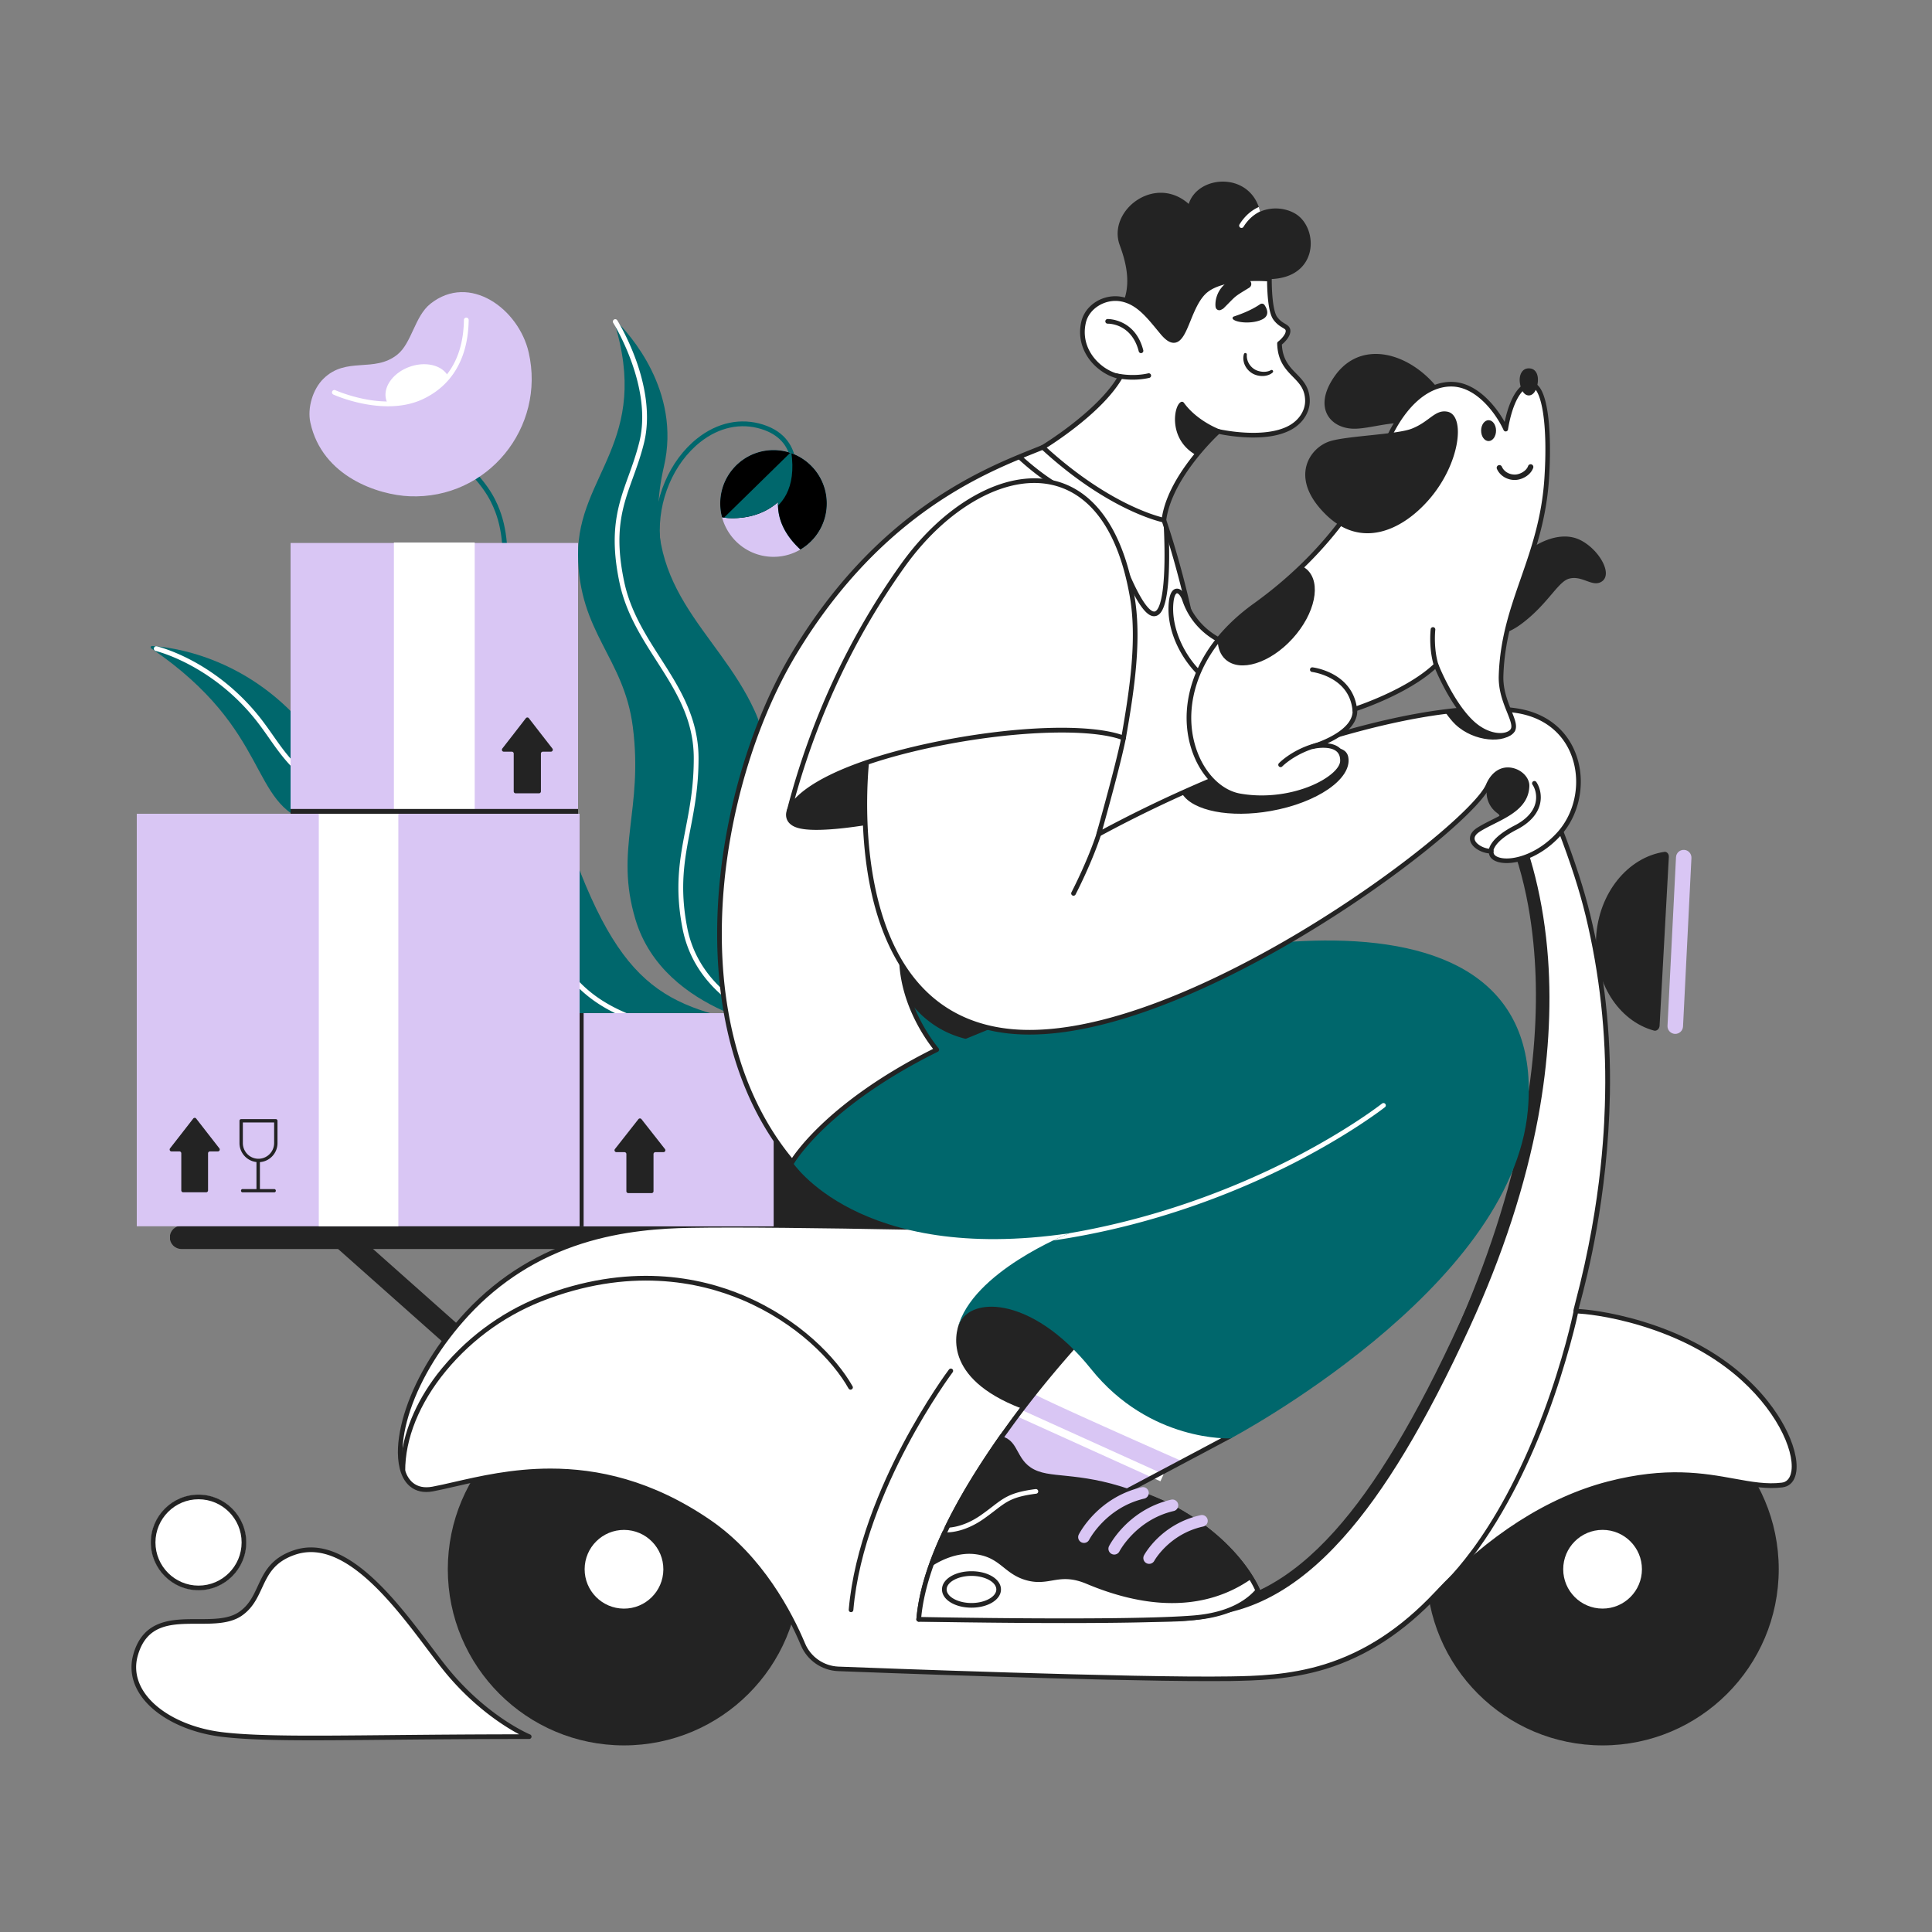 <svg xmlns="http://www.w3.org/2000/svg" viewBox="0 0 2500 2500" width="2500" height="2500"><rect x="0" y="0" width="2500" height="2500" fill="#808080" stroke="none"/><g transform="translate(195.0 378.0) rotate(0.0 437.5 487.0) scale(1.03 1.032)"><svg width="849.331" height="943.461" viewBox="0 0 849.331 943.461"><defs xmlns:xlink="http://www.w3.org/1999/xlink"><clipPath id="b"><use xlink:href="#a"/></clipPath><path id="a" d="M849.32 263.819c.447 25.039-12.921 47.119-33.094 58.944-22.461-20.742-28.944-41.499-28.077-59.551-30.34 26.867-70.336 19.172-70.336 19.172l-.011-.03a66.577 66.577 0 0 1-2.266-16.148c-.659-36.94 28.758-67.426 65.698-68.085s67.427 28.758 68.086 65.698z" fill="#000"/></defs><path d="M.73 446.725c-1.39-.945-.653-3.119 1.025-3.019 23.863 1.419 116.467 12.581 191.153 100.003 93.352 109.271 277.849-8.765 334.139 149.655 70.534 198.51 131.746 205.088 276.14 232.502 0 0-262.638 77.211-384.881-91.854-55.558-76.838-79.869-129.801-216.447-168.685C122.53 642.742 153.048 550.302.73 446.725z" fill="#00676c"/><path d="M767.348 923.254c-33.769 0-65.198-5.535-93.688-16.523-30.611-11.806-57.914-29.902-81.151-53.784-59.142-60.786-80.545-146.963-75.405-201.308 7.069-74.732-18.098-110.23-42.436-144.559-23.429-33.047-45.559-64.261-36.43-126.2 6.605-44.824 4.917-78.294-5.315-105.332-6.215-16.424-16.532-35.758-49.649-65.752l4.028-4.447c34.06 30.848 44.752 50.949 51.233 68.076 10.607 28.032 12.399 62.455 5.639 108.331-8.777 59.558 12.676 89.818 35.389 121.855 24.972 35.223 50.793 71.645 43.515 148.594-2.615 27.648 2.211 62.398 13.241 95.34 13.042 38.949 33.959 73.951 60.49 101.219 22.629 23.258 49.211 40.878 79.009 52.37 33.644 12.975 71.554 18.157 112.679 15.403l.401 5.987c-7.28.487-14.469.73-21.55.73z" fill="#00676c"/><path d="M325.06 255.962c98.406 4.154 171.348-86.364 149.813-180.332-12.529-54.67-74.322-99.917-123.399-61.071-19.885 15.739-23.421 49.301-41.641 63.81-29.246 23.291-63.947 1.936-92.809 30.206-13.413 13.138-20.441 36.721-16.426 55.062 14.938 68.239 85.858 90.695 124.462 92.325z" fill="#d9c6f4"/><g fill="#fff"><path d="M373.855 105.84c-7.968 9.876-18.663 18.763-32.992 25.543-13.68 6.471-28.558 8.767-42.817 8.757a21.671 21.671 0 0 1-1.767-3.814c-5.622-15.937 7.449-35.069 29.197-42.737 20.46-7.22 41.319-1.708 48.379 12.251z"/><path d="M298.137 143.14h-.094c-35.784-.04-67.227-14.098-68.547-14.696a3 3 0 0 1 2.474-5.466c.312.141 31.628 14.123 66.078 14.162h.09c15.617 0 29.56-2.849 41.441-8.469 12.878-6.093 23.624-14.409 31.939-24.715 14.167-17.525 21.562-40.762 21.982-69.067a3 3 0 0 1 5.999.089c-.441 29.679-8.285 54.155-23.313 72.748-8.886 11.013-20.339 19.885-34.042 26.368-12.687 6.003-27.495 9.046-44.007 9.046zm427.03 789.214c-3.072 0-6.203-.03-9.39-.096-41.935-.86-101.982-8.119-149.905-37.817-44.625-27.653-63.079-66.793-80.925-104.645-25.676-54.456-49.927-105.893-147.499-124.586-60.023-11.499-102.262-26.448-132.926-47.044-27.264-18.312-41.814-39.025-55.885-59.055-5.011-7.133-10.193-14.509-15.908-21.734-55.75-70.48-125.751-87.264-126.452-87.425a3 3 0 0 1 1.341-5.848c.74.17 18.419 4.305 43.371 17.43 22.968 12.082 56.61 34.402 86.446 72.12 5.82 7.359 11.052 14.806 16.111 22.008 28.472 40.531 55.366 78.815 185.031 103.656 45.095 8.639 79.115 25.266 104.004 50.829 22.193 22.794 35.207 50.397 47.792 77.091 17.474 37.062 35.543 75.385 78.659 102.103 46.734 28.961 105.593 36.06 146.74 36.915 44.756.931 78.838-5.12 79.177-5.181a3 3 0 0 1 1.068 5.905c-.32.057-30.225 5.374-70.85 5.374z"/></g><path d="M679.095 422.572c-1.613-1.145-39.564-29.02-45.202-114.317-3.182-48.141 17.618-97.223 52.991-125.042 25.192-19.813 54.4-25.916 82.244-17.183 29.48 9.246 38.581 29.515 41.023 44.89 2.611 16.432-1.63 30.504-1.812 31.095l-5.735-1.761.001-.003c.08-.266 4.026-13.574 1.589-28.585-3.218-19.821-15.62-33.249-36.862-39.911-25.895-8.122-53.15-2.378-76.739 16.174-33.862 26.632-53.768 73.707-50.712 119.93 2.841 42.984 14.313 70.569 23.438 86.141 9.858 16.824 19.163 23.617 19.256 23.684z" fill="#00676c"/><path d="M849.32 263.819c.447 25.039-12.921 47.119-33.094 58.944-9.587 5.624-20.704 8.928-32.604 9.141-31.349.559-58.051-20.536-65.809-49.52l-.011-.03a66.577 66.577 0 0 1-2.266-16.148c-.659-36.94 28.758-67.426 65.698-68.085s67.427 28.758 68.086 65.698z" fill="#d9c6f4"/><path d="M582.091 36.857c-.407-1.295 1.183-2.282 2.152-1.331 16.614 16.314 82.484 88.19 60.544 183.113-35.082 151.787 66.887 203.729 113.82 306.068 45.202 98.564-22.805 189.566-26.524 276.613-2.818 65.964 71.104 124.546 71.104 124.546S645.08 906.737 608.979 786.539c-26.528-88.325 10.172-137.267-3.312-241.626-11.267-87.198-67.983-117.632-68.76-215.491-.792-99.792 92.32-142.593 45.184-292.565z" fill="#00676c"/><path d="M795.681 926.525c-.386 0-.779-.075-1.158-.234-15.876-6.65-45.429-19.029-71.397-39.928-29.68-23.887-48.177-53.619-54.978-88.372-10.224-52.249-3.402-87.534 3.819-124.89 5.073-26.242 10.319-53.378 10.302-88.66-.024-49.216-22.755-84.641-46.82-122.146-18.879-29.423-38.401-59.848-46.434-97.78-13.752-64.943-1.587-98.556 11.292-134.142 4.749-13.122 9.66-26.69 13.569-42.419 17.197-69.18-32.29-148.589-32.791-149.383a3 3 0 1 1 5.072-3.206c.526.833 13.013 20.73 23.507 49.728 9.727 26.873 19.363 66.784 10.035 104.308-3.985 16.031-8.95 29.748-13.75 43.013-13.125 36.267-24.461 67.588-11.063 130.857 7.805 36.858 27.025 66.813 45.613 95.782 23.473 36.582 47.745 74.409 47.77 125.383.018 35.859-5.284 63.282-10.411 89.802-7.108 36.767-13.822 71.495-3.822 122.599 6.521 33.327 24.303 61.875 52.851 84.851 25.307 20.367 54.351 32.533 69.954 39.068a3 3 0 0 1-1.16 5.769z" fill="#fff"/><path d="M849.32 263.819c.447 25.039-12.921 47.119-33.094 58.944-22.461-20.742-28.944-41.499-28.077-59.551-30.34 26.867-70.336 19.172-70.336 19.172l-.011-.03a66.577 66.577 0 0 1-2.266-16.148c-.659-36.94 28.758-67.426 65.698-68.085s67.427 28.758 68.086 65.698z" fill="#21a0aa"/><use xmlns:xlink="http://www.w3.org/1999/xlink" fill="#00676c" xlink:href="#a"/><path clip-path="url(#b)" d="M717.872 285.14c12.087 5.777 100.506 7.694 86.869-84.941" fill="#00676c"/></svg></g><g transform="translate(170.0 1934.0) rotate(0.0 259.0 159.0) scale(1 1.002)"><svg width="517.888" height="317.258" viewBox="0 0 517.888 317.258"><g transform="matrix(1.044 0 0 1.044 346 2188)"><ellipse cx="-248.179" cy="-2036.6" fill="#fff" rx="58.776" ry="58.751"/><path d="M-248.179-1977.453c-32.613 0-59.146-26.533-59.146-59.147s26.533-59.147 59.146-59.147 59.146 26.533 59.146 59.147-26.533 59.147-59.146 59.147zm0-112.547c-29.446 0-53.402 23.955-53.402 53.4s23.956 53.4 53.402 53.4 53.402-23.955 53.402-53.4-23.956-53.4-53.402-53.4z" fill="#232323"/><path d="M161.698-1796.385s-51.235-21-99.949-78.952c-41.034-48.817-115.908-174.702-191.5-148.665-46.475 16.008-36.116 54.595-66.353 75.593-36.217 25.151-111.308-16.024-130.186 51.235-13.438 47.875 39.095 90.279 108.349 98.269 65.515 7.559 172.181 2.52 379.639 2.52z" fill="#fff"/><path d="M-107.032-1791.859c-47.972 0-83.018-.935-111.239-4.191-44.902-5.181-84.012-25.118-102.067-52.032-10.477-15.617-13.492-32.862-8.718-49.869 12.302-43.83 48.35-43.814 80.118-43.802 19.646.009 38.19.016 51.196-9.016 12.063-8.377 17.312-19.68 22.87-31.646 7.905-17.021 16.079-34.621 44.186-44.302 28.664-9.873 59.341-.093 93.783 29.902 28.869 25.141 55.352 60.262 76.632 88.482 8.808 11.681 17.128 22.714 24.217 31.148 24.888 29.607 50.43 49.273 67.473 60.557 18.483 12.237 31.241 17.533 31.368 17.585a2.874 2.874 0 0 1-1.09 5.532c-68.354 0-124.678.537-174.372 1.01-36.264.346-67.36.642-94.357.642zm-143.714-144.148c-31.962 0-61.859.705-72.779 39.609-4.305 15.336-1.553 30.936 7.957 45.112 17.144 25.555 54.679 44.532 97.956 49.526 43.747 5.048 107.85 4.437 204.884 3.512 46.657-.445 99.159-.945 161.978-1.005-5.417-2.888-12.536-6.988-20.842-12.479-17.401-11.504-43.472-31.556-68.857-61.755-7.187-8.55-15.551-19.642-24.407-31.385-21.119-28.006-47.402-62.862-75.818-87.609-32.756-28.527-61.587-37.949-88.141-28.803-25.797 8.886-33.107 24.626-40.846 41.29-5.635 12.134-11.463 24.681-24.804 33.946-14.484 10.059-34.822 10.05-54.474 10.042l-1.807-.001z" fill="#232323"/></g></svg></g><g transform="translate(748.0 702.0) rotate(0.0 -186.0 175.5) scale(-1.002 1.002)"><svg width="371.259" height="350.349" viewBox="0 0 371.259 350.349"><g><path d="M371.26.604H0v346.745h371.26z" fill="#d9c6f4"/><path d="M237.806 0H133.452v347.35h104.354z" fill="#fff"/><g fill="#232323"><path d="M35.119 270.127a2.488 2.488 0 0 1-2.51-2.518c0-.604.202-1.107.503-1.51l14.65-18.827 15.753-20.338c.803-1.107 2.408-1.309 3.511-.402.202.1.301.301.402.402l15.753 20.338 14.65 18.828c.803 1.107.601 2.718-.401 3.523a2.701 2.701 0 0 1-1.505.504H85.59a2.489 2.489 0 0 0-2.508 2.517v48.73a2.489 2.489 0 0 1-2.51 2.517H50.47a2.489 2.489 0 0 1-2.508-2.518v-48.73a2.488 2.488 0 0 0-2.509-2.516zm349.185 74H-13.045v6.444h397.349z"/></g></g></svg></g><g transform="translate(220.0 992.0) rotate(0.0 1052.5 633.5) scale(0.996 0.996)"><svg width="2112.5" height="1271.6" viewBox="0 0 2112.5 1271.6"><g><path d="M-229.8-763.3c-5.3-14.6-7.9-24.9-7.9-24.9-5.1-16.3-33.3-17.3-48.3 1.5-31.1 38.9-1.9 124.7 48.8 151.9l207.3 3.2c-120.1-6.9-178.3-71.6-199.9-131.7z" style="fill:#232323" transform="translate(1108.0 1550.0) rotate(0.0 215.0 135.0) scale(1.499 1.498)"/></g><g transform="translate(404.0 1176.0) rotate(0.0 1125.0 670.0) scale(1.072 1.072)"><circle cx="173.3" cy="-124.3" style="fill:#232323" r="213.5"/><circle cx="1359.3" cy="-124.3" style="fill:#232323" r="213.5"/><circle transform="matrix(5.506638e-03 -1 1 5.506638e-03 296.676 49.724)" cx="173.3" cy="-124.3" style="fill:#fff" r="47.7"/><circle cx="1359.3" cy="-124.3" style="fill:#fff" r="47.7"/><path d="M298-512.4h-661c-7.8 0-14.1-6.3-14.1-14.1s6.3-14.1 14.1-14.1h661c7.8 0 14.1 6.3 14.1 14.1s-6.3 14.1-14.1 14.1z" style="fill:#232323"/><path d="m-177.2-516 18.7-21 210 186.6-18.7 21-210-186.6z" style="fill:#232323"/><path d="M1581.4-227.7c-1.4.7-3 1-4.6 1.2-51.3 6.4-100.3-30-210.5-1.4-67.2 17.4-122.5 54.7-164.3 91-11.4 9.9-21.9 19.9-31.3 29.3l-.1.1c-1 1-2.1 2.2-3.1 3.2-2 2-3.8 3.9-5.7 5.9-1.3 1.4-2.6 2.7-3.9 4.1C1065 4.1 975.4 7.2 908 8.4 803.5 10 527.3.1 432.9-3.6c-18.8-.8-35.4-12.3-42.7-29.6-15.9-38-51.3-105.6-113.7-148.4C130.3-281.9 2.3-232.7-58.6-221.4c-25.5 4.7-39.1-13.6-39.3-44.1-.1-15.1 3.1-33.1 9.8-52.8 12-35.7 35.4-76.8 71.3-115.5C68.9-526.1 176-539.3 252.3-540.7c114.3-2.1 396.2 4.7 531.2 8.3 26.8.8 39.3 33.4 19.9 51.8-188 178.8-245.5 312.9-263.2 375-4.5 16 4.8 32.6 20.7 37.1 2.6.8 5.4 1.1 8.2 1.1H883c119.1-9.4 215.3-155.9 293.4-326.3 173.9-379.4 81.6-595.3 70.7-621.8-7.3-17.8-15.6-35.3-24.8-52.3 9-6.6 34.7-15 55.3-13.1 9.4 12.2 27.6 52.8 30 59.1 13 33.9 25.3 69.5 33.8 104.8 17.2 70.8 25.1 143.5 23.7 216.4-1.5 76.4-11.8 153.4-29.5 227.7-2.5 10.6-5.2 21.1-8 31.6-.3 1.2-.7 2.3-.9 3.6v.1c0 .1-.1.3-.1.4h1c.8 0 2.1.1 3.8.2 22.7 1.3 117.6 14.4 189.5 74 67 55.5 84.1 124.6 60.5 135.3z" style="fill:#3fb1b5"/><g><path d="M1581.4-227.7c-1.4.7-3 1-4.6 1.2-51.3 6.4-100.3-30-210.5-1.4-80.5 20.9-151.6 72.6-208.5 133.6C1065 4.1 975.4 7.2 908 8.4 803.5 10 527.3.1 432.9-3.6c-18.8-.8-35.4-12.3-42.7-29.6-15.9-38-51.3-105.6-113.7-148.4C130.3-281.9 2.3-232.7-58.6-221.4c-25.5 4.7-39.1-13.6-39.3-44.1-.1-15.1 3.1-33.1 9.8-52.8 12-35.7 35.4-76.8 71.3-115.5C68.9-526.1 176-539.3 252.3-540.7c114.3-2.1 396.2 4.7 531.2 8.3 26.8.8 39.3 33.4 19.9 51.8-188 178.8-245.5 312.9-263.2 375-5.4 19.2 9 38.3 28.9 38.3l309.4-3.8c119.1-9.4 220-152.2 298.1-322.5 173.9-379.4 81.6-595.3 70.7-621.8-7.3-17.8-15.6-35.3-24.8-52.3 9-6.6 34.7-15 55.3-13.1 9.4 12.2 27.6 52.8 30 59.1 13 33.9 25.3 69.5 33.8 104.8 17.2 70.8 25.1 143.5 23.7 216.4-2.9 149.8-38.5 258.6-38.5 263.4h.9c.8 0 2.1.1 3.8.2 22.7 1.3 117.6 14.4 189.5 74 66.9 55.4 84 124.5 60.4 135.2z" style="fill:#fff"/><path d="M881.1 11.3C749.3 11.3 466.8.5 432.8-.8c-19.8-.8-37.5-13.1-45.1-31.3-15.4-36.6-50.5-104.5-112.7-147.2C148.4-266.1 35.8-240-31.5-224.5c-10.1 2.3-18.7 4.3-26.6 5.8-11.2 2.1-20.6.1-27.9-6-9.5-7.8-14.5-22-14.7-40.8-.1-15.7 3.3-34.3 9.9-53.7 13.2-39.3 38.7-80.7 71.8-116.5 87-93.7 196.4-106.4 271.1-107.8 117.2-2.1 410.6 5.1 531.3 8.3 13.5.4 25 8.4 29.8 21.1 4.8 12.6 1.8 26.3-8.1 35.6-80 76-220.4 225.7-262.4 373.7-2.3 8.3-.7 17 4.5 23.9 5.2 6.8 13.1 10.8 21.7 10.8l309.3-3.7c54.6-4.3 109.3-37.9 162.4-99.9 45.6-53.1 90.4-127.5 133.3-221 39.4-86 68.1-170.4 85.3-250.7 14-65.5 20.4-128.8 19.2-188.2-1-47.5-7.6-117.2-33.5-179.8l-.3-.8c-7.4-18-15.7-35.5-24.6-52-.7-1.2-.3-2.8.8-3.6 9.6-7 36-15.6 57.2-13.7.8.1 1.5.5 2 1.1 9.5 12.3 27.8 53.1 30.4 59.8 15.7 41 26.5 74.4 34 105.2 17.2 71 25.2 144 23.8 217.1-2.5 126.7-27.9 222.8-36.3 254.4-.6 2.4-1.2 4.6-1.6 6.2l1.5.1c3.4.2 34.6 2.3 77 15.3 44.7 13.7 83.2 33.7 114.2 59.3 30.3 25.1 47.4 50.3 56.4 67 11.3 20.9 16.6 41 14.7 55.2-1.2 8.8-5.1 15-11.3 17.8-1.6.7-3.4 1.2-5.4 1.5-19 2.4-37.4-1-58.7-4.8-36.4-6.6-81.8-14.8-151.4 3.3-71.8 18.6-143.5 64.6-207.2 132.8-41.6 44.1-86 73.1-135.7 88.6C980 10 938.4 10.6 908 11.2c-8 .1-17 .1-26.9.1zM84.2-246.3c56.7 0 123.1 13.8 193.9 62.4 63.4 43.5 99.1 112.4 114.7 149.6 6.8 16.3 22.6 27.2 40.2 28C469.5-4.9 793 7.5 907.9 5.6c30-.5 71.2-1.2 114.6-14.7 48.7-15.2 92.3-43.7 133.2-87.1 64.4-69 137-115.5 209.8-134.4 70.9-18.4 116.9-10.1 153.8-3.4 20.8 3.8 38.9 7 57 4.8 1.5-.2 2.7-.5 3.8-1 5.5-2.5 7.4-8.7 8.1-13.4 3.5-26.1-19.5-76-69.1-117.2-30.4-25.2-68.2-44.8-112.2-58.3-41.7-12.8-72.3-14.8-75.6-15l-1.5-.1c-1-.1-1.8-.1-2.2-.1h-.9c-1.5 0-2.8-1.3-2.8-2.8 0-1.1.5-3 2.4-10.4 33.6-127.1 35.5-221.9 36.1-253 1.4-72.6-6.6-145.2-23.6-215.7-7.4-30.5-18.1-63.7-33.7-104.5-2.4-6.1-19.7-44.6-28.9-57.4-18-1.3-40.3 5.4-50.1 11.4 8.6 16 16.5 32.9 23.7 50.3l.3.8c26.2 63.4 32.9 133.9 33.9 181.8 1.3 59.8-5.2 123.6-19.3 189.5-17.2 80.7-46.1 165.5-85.7 251.9-43.1 93.9-88.2 168.7-134.1 222.3C990.7-107 934.8-72.7 878.6-68.3h-.2L569-64.5c-10.4 0-19.9-4.7-26.2-13-6.3-8.3-8.3-18.8-5.4-28.8 8.6-30.3 27.4-80 68-144.5 47.4-75.3 113.3-153.3 195.9-231.8 8.2-7.8 10.7-19.1 6.7-29.6-4-10.5-13.5-17.2-24.7-17.5-120.7-3.2-414-10.4-531.1-8.3-31.9.6-80.1 3.2-130.2 19.2-53.1 16.9-99.1 46.1-136.8 86.8-32.6 35.2-57.7 75.9-70.7 114.5-6.4 18.9-9.7 36.8-9.6 51.9.1 17.2 4.5 29.8 12.6 36.5 6 4.9 13.8 6.5 23.4 4.8 7.7-1.4 16.3-3.4 26.3-5.7 30.7-7 70.6-16.3 117-16.3z" style="fill:#232323"/></g><path d="M864.3-67.1c-3.7 0-6.6-2.9-6.6-6.6 0-3.7 2.9-6.6 6.6-6.6 60.5-.5 116.3-30 170.4-90.4 49.3-54.9 98.9-137.5 151.7-252.7 39.4-85.9 66.9-170.3 81.9-251.3 12.1-65.5 16-129.1 11.7-188.9-6.6-90.7-30.3-149.4-43.8-176.3-1.4-2.7-3.1-6.1 0-9.5 2.4-2.7 6.6-2.9 9.3-.5.8.8 1.5 1.8 1.9 2.9.2.3.4.8.7 1.2 24.1 48.1 40.1 112.5 45.1 181.3 4.4 60.9.4 125.6-11.9 192.3-15.2 81.9-43 167.4-82.9 254.3-53.3 116.3-103.7 200.1-153.9 255.9-56.8 63.4-115.7 94.4-180.2 94.9zm564.1-716c-.2 4-3.5 6.9-6.8 6-42.8-11.6-73.1-58.3-70.2-112.3 2.9-54.4 38.6-97.7 82.7-104.3 3.1-.5 5.8 2.5 5.5 6.3l-11.2 204.3z" style="fill:#232323"/><path d="M1447.4-773.1h-.5c-5.2-.3-9.2-4.7-8.9-9.8l10.3-204.4c.3-5.2 4.7-9.1 9.9-8.8 5.2.3 9 4.7 8.8 9.8L1456.8-782c-.3 5-4.4 8.9-9.4 8.9z" style="fill:#d9c6f4"/><path d="M448.5-72.3h-.3c-1.6-.1-2.7-1.5-2.5-3 6.4-75.1 39-150.2 65.3-200.1 28.5-53.9 55.9-90.8 56.2-91 .9-1.2 2.7-1.5 3.9-.6s1.5 2.7.6 3.9c-.3.4-27.5 36.8-55.7 90.4-26.1 49.3-58.4 123.8-64.7 197.8-.1 1.5-1.3 2.6-2.8 2.6z" style="fill:#232323"/><circle cx="1250.1" cy="-1066" r="31.4" style="fill:#232323"/><path d="M1329.8-436.8c-.4 0-2.7-.3-5.6-.3-1.1 5.3-12.4 58.5-37 124.2-59.5 158.7-126.1 208.6-128.5 214.7.1-.1 22.8-24 42.3-40.2 42.7-56.1 72.6-122.1 91.4-172.5 23.3-62.1 37.4-122.6 37.4-125.9zM-48.4-357.2c31.6-40.9 73.5-72.6 121.5-91.7 106.1-41.8 191.1-24 243.7-1.7 66.1 28 109.9 73.8 128.7 107.3.8 1.3 2.4 1.9 3.8 1s1.9-2.4 1-3.8c-19.4-34.3-64.1-81.1-131.4-109.7-53.5-22.8-140.1-40.9-248 1.6C22-434.6-20.7-402.3-53-360.7c-26.7 34.9-42 72.5-44.2 107.8 1 6.8 2.9 12.7 5.6 17.4-2.4-38.9 12.7-81.9 43.2-121.7z" style="fill:#232323"/></g></svg></g><g transform="translate(749.0 1311.0) rotate(0.0 126.0 138.0) scale(0.996 0.986)"><svg width="253.131" height="279.855" viewBox="0 0 253.131 279.855"><g><path d="M2.017 0h251.114v279.855H2.017z" fill="#d9c6f4"/><g fill="#232323"><path d="M109.933 182.436a2.508 2.508 0 0 0 1.985-4.046l-14.682-18.871-15.85-20.366a2.516 2.516 0 0 0-3.969 0l-15.843 20.366-14.68 18.87a2.504 2.504 0 0 0 .442 3.519 2.52 2.52 0 0 0 1.542.527h10.387a2.51 2.51 0 0 1 2.511 2.507v48.74a2.51 2.51 0 0 0 2.512 2.507h30.235a2.51 2.51 0 0 0 2.512-2.507v-48.739a2.51 2.51 0 0 1 2.511-2.507zM-.227-10.32h6.454v300.495H-.227z"/></g></g></svg></g><g transform="translate(750.0 1053.0) rotate(0.0 -286.5 267.0) scale(-0.989 0.988)"><svg width="579.39" height="540.256" viewBox="0 0 579.39 540.256"><g><path d="M579.39 0H0v540.254h579.39z" fill="#d9c6f4"/><path d="M341.23 0H237.16v540.254h104.07z" fill="#fff"/><g fill="#232323"><path d="M473.318 442.228a2.48 2.48 0 0 1-2.501-2.507c0-.601.2-1.102.5-1.503l14.61-18.744 15.71-20.247c.801-1.102 2.402-1.303 3.503-.4.2.1.3.3.4.4l15.71 20.247 14.61 18.744c.8 1.103.6 2.706-.4 3.508a2.7 2.7 0 0 1-1.5.502h-10.307a2.48 2.48 0 0 0-2.502 2.506v48.512a2.48 2.48 0 0 1-2.502 2.506h-30.02a2.48 2.48 0 0 1-2.502-2.506v-48.512a2.48 2.48 0 0 0-2.502-2.506zm-78.052-10.926v-29.168c0-1.202 1.001-2.205 2.2-2.205h45.331a2.224 2.224 0 0 1 2.202 2.205v29.168c0 12.73-9.606 23.455-22.215 24.858v35.383h18.112c1.201 0 2.202 1.003 2.102 2.206 0 1.202-1.001 2.105-2.102 2.105h-41.328c-1.2 0-2.2-1.003-2.101-2.206 0-1.203 1-2.105 2.101-2.105h18.713v-35.282c-13.009-1.003-23.015-11.829-23.015-24.959zm45.33 0V404.34H399.67v26.962c0 11.326 9.206 20.548 20.513 20.548 11.309 0 20.414-9.222 20.414-20.548z"/></g></g></svg></g><g transform="translate(928.0 235.0) rotate(0.0 559.0 933.0) scale(1.004 1.003)"><svg width="1113.111" height="1859.676" viewBox="0 0 1113.111 1859.676"><clipPath id="c"><path d="M1044.924 1197.198c-20.1 232.22-383.53 421.09-383.53 421.09s-103.61 8.5-179.61-86.5c-76.687-95.859-160.97-95.55-171.75-52.72 18.41-72.43 141.64-121.439 143.75-122.28-271.98 39.98-357-92-357-92l89-263 389 4c247-56 490-38 470.14 191.41z"/></clipPath><clipPath id="d"><path d="M745.784 41.788c-11.195-7.007-29.017-10.355-46-3-12-52-80-48-92-10-44-39-105 9-89 53 5.874 16.153 15 44 6 70 22 12 60.5 76.5 60.5 76.5s85.801-101.864 126.5-102.5c64-1 63.531-65.517 34-84z"/></clipPath><clipPath id="e"><path d="M760.784 281.788c.43 14.14-7.99 28.03-23 36-33.8 17.95-91.73 4.5-91.73 4.5s-63.27 57.5-70.27 114.5c0 0-68.67-13.43-156-94 0 0 73-44 100-91-27-5-56-34-47.5-70.5 4.85-20.82 28-34 49.5-29.5 22.08 4.62 35.84 23.61 52 43 18.27 21.92 24.94 4.72 33.75-16.94 5.66-13.91 12.19-29.66 23.25-38.06 25-19 81-14 81-14s-.09 7.32.44 16.54c.7 12.19 2.51 27.69 7.06 33.96 8 11 16.5 9.5 16.5 16.5 0 6-7 13-11 16 1 41 35 40 36 73z"/></clipPath><clipPath id="f"><path d="M419.784 342.788c-61 25-205 74-320 265-103.612 172.086-151 481-3 657 0 0 42.98-74.122 186.214-144.847-14.214-17.153-42.214-60.153-45.214-111.153-.226-3.85 111.133 82.153 114.657 80.757 183.487-72.727 290.343-97.757 290.343-97.757s25-279-67-555c0 0-110.834-88.232-156-94z"/></clipPath><clipPath id="g"><path d="M1085.284 841.288c-39 43.43-90.5 40.5-87.5 22.5-14.59.47-37.01-14.87-16-28 24-15 61-24 62-56 .563-18.019-35-36-50-1-25.174 58.739-410.5 348.5-626.71 316.11-142.51-21.35-172.44-169.27-176.29-267.62-.29-7.38-.43-14.47-.46-21.21-.01-2.22-.01-4.4 0-6.54.2-36.23 3.46-60.74 3.46-60.74.67-.37 1.35-.74 2.02-1.1 141.95-77.36 280.24-58.67 327.88-19.98.03.03.07.05.1.08-.12.6-.25 1.21-.38 1.83-8.93 42.56-31.27 121.03-31.61 122.27 205.5-111.38 434.36-176.5 539.99-159.1 85 14 97.5 109.5 53.5 158.5z"/></clipPath><path d="M482.312 321.674c-.189-2.063-3.096-2.35-3.681-.363-10.375 35.217-54.595 154.39-190.848 214.477-87.192 38.451-169 29-202 98-24.138 50.471 30 71 1 170-28.06 95.79-96.798 177.238-24.401 266.111.977 1.199 2.902.792 3.293-.705 5.32-20.34 35.668-122.689 124.107-195.406 90-74 6.49-176.538 148-259 134.893-78.606 154.89-179.814 144.53-293.114z" fill="#00676c"/><path d="M66.071 1070.697a3 3 0 0 1-2.932-2.38c-19.737-93.326 13.147-141.143 44.947-187.386 13.656-19.857 26.554-38.614 35.412-60.758 11.773-29.433 9.3-51.062 6.908-71.978-3.187-27.868-6.482-56.685 23.363-102.544 21.84-33.559 56.027-47.698 95.612-64.071 35.808-14.81 76.394-31.596 115.915-66.541 48.466-42.854 70.892-92.926 81.17-127.384 11.16-37.413 10.822-65.041 10.817-65.315a3.001 3.001 0 0 1 2.947-3.052c1.611-.045 3.022 1.288 3.052 2.945.021 1.152.378 28.654-10.999 66.909-10.49 35.274-33.407 86.53-83.013 130.392-40.273 35.61-81.353 52.6-117.596 67.591-38.662 15.99-72.052 29.8-92.877 61.798-28.668 44.051-25.638 70.542-22.431 98.59 2.477 21.656 5.037 44.049-7.298 74.888-9.106 22.765-22.798 42.674-36.039 61.929-31.083 45.2-63.225 91.938-44.021 182.745a3 3 0 0 1-2.937 3.622z" fill="#fff"/><path d="M661.967 1621.378c-92.61-.4-162.033-10.79-213.033-22.02-142.51-31.34-145.71-93.25-138.9-120.29 10.78-42.83 84.58-54.64 168.75 34.72 70.15 74.47 183.183 107.59 183.183 107.59z" fill="#232323"/><path d="M696.784 1817.788c-13 17-50 37-116 37h-321c4.42-54.06 31.61-115.05 65.59-172.02 14.702-24.684 36.39-57.053 46.29-70.34 48.441-68.022 95.266-117.699 111.12-135.64l178.61 141.5c-33.946 18.23-106.029 56.942-128.82 69.18 17.5 5.97 33.26 12.67 47.42 19.79 1.54.771 3.06 1.55 4.56 2.34 3.72 1.95 7.33 3.92 10.83 5.91 74.93 42.78 98.8 96.06 101.2 101.771 0 0 .01 0 .01.01.05.15.1.26.13.34.04.109.06.159.06.159z" fill="#fff"/><path d="m574.694 1664.848-42.12 22.62c17.5 5.97 33.26 12.67 47.42 19.79 1.54.771 3.06 1.55 4.56 2.34 3.72 1.95 7.33 3.92 10.83 5.91l-191.1 49.78-76.47-86.59c12.49-20.69 25.84-40.81 39.26-59.83.22-.31.43-.61.64-.91.21-.29.41-.58.61-.87.69-.98 1.47-2.06 2.31-3.23.33-.46.68-.94 1.03-1.43 5.29-7.33 12.79-17.49 19.84-26.97.11-.15.22-.29.33-.43a1413.3 1413.3 0 0 1 16.16-20.93l.1-.13c14.93 8.61 123.92 57.15 191.94 87.27l-.42.23z" fill="#d9c6f4"/><path d="m388.955 1594.124 4.127-9.11 182.344 82.615-4.127 9.11z" fill="#fff"/><path d="M580.784 1857.788h-321a3.001 3.001 0 0 1-2.99-3.245c3.939-48.177 26.146-106.488 66.004-173.312 14.413-24.199 36.054-56.628 46.461-70.596 41.897-58.834 83.274-104.726 103.158-126.78 3.231-3.584 5.963-6.613 8.119-9.054a3 3 0 0 1 4.111-.365l178.61 141.5a3 3 0 0 1-.444 4.995c-18.688 10.036-50.125 26.732-77.862 41.462-18.671 9.916-36.482 19.375-47.85 25.448 1.151.385 2.303.77 3.457 1.154 14.312 4.775 29.111 9.713 40.783 15.582a245.59 245.59 0 0 1 4.61 2.366 365.384 365.384 0 0 1 10.915 5.956c74.968 42.802 99.554 96.32 102.417 103.061.061.123.113.249.157.38l.095.242.039.104a3.026 3.026 0 0 1-.407 2.924c-14.114 18.457-52.625 38.178-118.383 38.178zm-317.718-6h317.718c61.931 0 98.455-17.56 112.543-34.478-4.298-9.614-29.056-59.018-99.43-99.197a358.082 358.082 0 0 0-10.735-5.858 238.02 238.02 0 0 0-4.51-2.314c-11.291-5.677-25.882-10.546-39.992-15.254-3.37-1.125-6.735-2.247-10.054-3.379a3 3 0 0 1-.45-5.483c10.254-5.507 31.495-16.788 53.983-28.73 25.827-13.716 54.861-29.136 73.813-39.292L483.143 1480.9c-1.804 2.02-3.903 4.348-6.27 6.973-19.81 21.971-61.03 67.689-102.765 126.295-10.357 13.902-31.835 46.091-46.156 70.135-38.489 64.529-60.307 120.852-64.886 167.485z" fill="#232323"/><path d="M696.784 1817.788c-13 17-50 37-116 37h-321c1.84-22.56 7.65-46.32 16.27-70.5 0 0 25.89-20.24 56.73-16.5 33 4 38.11 24.65 64 33 31 10 42.5-10.5 80.5 5.5 44.06 18.55 133.488 47.5 209.918-6.418 5.801 9.243 8.631 15.626 9.382 17.409 0 0 .01 0 .01.01.05.15.1.26.13.34.04.109.06.159.06.159z" fill="#fff"/><path d="M687.204 1799.868c-76.43 53.92-165.86 24.97-209.92 6.42-38-16-49.5 4.5-80.5-5.5-25.89-8.35-31-29-64-33-30.84-3.74-56.73 16.5-56.73 16.5 6.304-17.889 16.331-41.226 29.56-66.35 0-.02.01-.04.03-.05 14.002-26.823 34.563-60.97 61.43-99.02 23.67 6.15 16.83 33.96 46.71 44.92 25.866 9.486 68.14.19 148.32 35.1.875.214 36.74 15.574 66.5 38.52 16.006 12.342 29.39 24.604 42.33 40.13v.01c5.979 7.202 11.256 14.344 16.27 22.32z" fill="#232323"/><path d="M295.74 1742.673c-1.504 0-2.388-.083-2.558-.1a3 3 0 0 1 .608-5.969c.27.024 20.68 1.736 46.266-16.27 5.643-3.97 10.264-7.529 14.341-10.668 15.749-12.126 24.425-18.806 56.004-22.854a3 3 0 1 1 .763 5.951c-29.969 3.842-37.701 9.796-53.106 21.657-4.125 3.176-8.801 6.776-14.549 10.821-22.493 15.829-41.143 17.432-47.769 17.432z" fill="#fff"/><path d="M586.309 1833.872c-5.4 0-10.875-.208-16.429-.627-29.328-2.207-60.873-10.347-93.76-24.192-20.021-8.43-32.467-6.307-44.503-4.254-10.345 1.764-21.042 3.589-35.754-1.156-11.552-3.726-19.146-9.784-26.49-15.642-9.696-7.735-18.855-15.042-36.95-17.235-25.378-3.073-48.513 10.706-54.999 15.004l-3.314-5.002c6.918-4.584 31.621-19.288 59.035-15.958 19.784 2.398 30.046 10.584 39.97 18.5 7.241 5.777 14.081 11.233 24.59 14.623 13.31 4.293 22.827 2.671 32.903.952 12.885-2.198 26.208-4.47 47.841 4.639 32.288 13.594 63.202 21.581 91.882 23.739 43.673 3.287 82.413-6.755 115.144-29.846a3 3 0 0 1 1.729-.549l.005 3.007 1.724 2.444c-29.724 20.97-64.184 31.553-102.624 31.553z" fill="#232323"/><path d="M259.787 1857.788a3 3 0 0 1-2.994-3.245c3.939-48.178 26.146-106.488 66.004-173.312 12.268-20.59 26.341-42.155 41.825-64.094a3 3 0 1 1 4.902 3.46c-15.396 21.813-29.383 43.247-41.574 63.706-39.385 66.031-61.313 123.472-65.177 170.729a3 3 0 0 1-2.986 2.756zm67.997-18c-21.308 0-38-10.322-38-23.5s16.692-23.5 38-23.5 38 10.322 38 23.5-16.692 23.5-38 23.5zm0-41c-17.346 0-32 8.014-32 17.5s14.654 17.5 32 17.5 32-8.014 32-17.5-14.655-17.5-32-17.5z" fill="#232323"/><path d="M448.17 1859.655c-93.935 0-186.873-1.836-188.447-1.868a3 3 0 0 1-2.939-3.06 3.006 3.006 0 0 1 3.06-2.939c2.664.054 267.411 5.284 354.69-1.99 44.003-3.667 67.027-19.428 78.758-32.566-4.772-10.652-32.785-66.095-114.647-107.294-11.549-5.806-25.521-11.271-40.314-17.057-2.38-.931-4.765-1.864-7.146-2.801a2.999 2.999 0 1 1 2.197-5.583c2.377.936 4.759 1.867 7.135 2.796 14.927 5.838 29.025 11.353 40.824 17.285 87.052 43.811 114.77 103.91 117.944 111.385a7.05 7.05 0 0 1 .235.578l.056.15a3.019 3.019 0 0 1-.502 3.035c-21.856 25.83-57.766 33.862-84.041 36.052-35.898 2.991-101.626 3.877-166.863 3.877z" fill="#232323"/><path d="M472.776 1756.28a7.465 7.465 0 0 1-3.388-.814c-3.686-1.875-5.164-6.372-3.298-10.062.983-1.944 24.726-47.774 80.987-60.919 4.032-.945 8.067 1.563 9.01 5.597a7.5 7.5 0 0 1-5.597 9.01c-49.251 11.507-70.809 52.682-71.021 53.096a7.515 7.515 0 0 1-6.693 4.092zm39 15a7.452 7.452 0 0 1-3.4-.821 7.491 7.491 0 0 1-3.279-10.067c.971-1.913 24.426-46.985 79.988-59.909 4.033-.939 8.066 1.571 9.004 5.606s-1.571 8.066-5.606 9.004c-48.556 11.294-69.811 51.7-70.02 52.106a7.514 7.514 0 0 1-6.687 4.081zm45 11.997a7.453 7.453 0 0 1-3.555-.903c-3.636-1.967-5-6.495-3.044-10.136.889-1.654 22.345-40.637 72.996-51.776a7.5 7.5 0 0 1 3.222 14.65c-43.704 9.61-62.826 43.898-63.014 44.243a7.516 7.516 0 0 1-6.605 3.922z" fill="#d9c6f4"/><path d="M1044.924 1197.198c-20.1 232.22-382.957 424.18-382.957 424.18s-104.183 5.41-180.183-89.59c-76.69-95.86-160.97-95.55-171.75-52.72 18.41-72.43 141.64-121.44 143.75-122.28-271.98 39.98-357-92-357-92l89-263 310.92 3.2 78.08.8c76.41-17.32 152.43-27.57 220.41-26.65 151.78 2.02 263.45 59.619 249.73 218.06z" fill="#00676c"/><path clip-path="url(#c)" d="M428.391 1366.714a3 3 0 0 1-.417-5.971c133.61-18.895 243.109-64.456 311.439-99.35 74.073-37.827 117.083-71.621 117.508-71.958a3 3 0 1 1 3.724 4.705c-.429.34-43.795 34.429-118.345 72.516-68.769 35.133-178.979 81.007-313.486 100.028a3.04 3.04 0 0 1-.423.03z" fill="#fff"/><path d="M244.785 1047.553s22.998 42.234 75.339 55.238l32.317-13.247-150.657-123.756z" fill="#232323"/><path d="M320.124 1105.791c-.242 0-.485-.029-.723-.088-53.011-13.17-76.285-54.943-77.25-56.715l-.021-.038-43.002-81.766a3 3 0 0 1 4.559-3.715l150.657 123.756a3 3 0 0 1-.767 5.095l-32.317 13.247a2.98 2.98 0 0 1-1.136.224zm-72.697-59.66c.535.962 23.119 40.814 72.474 53.509l26.754-10.967-135.309-111.148z" fill="#232323"/><path d="M419.784 342.788c-61 25-205 74-320 265-103.612 172.086-151 481-3 657 0 0 42.98-74.122 186.214-144.847-14.214-17.153-42.214-60.153-45.214-111.153-.226-3.85 111.133 82.153 114.657 80.757 183.487-72.727 290.343-97.757 290.343-97.757s25-279-67-555c0 0-110.834-88.232-156-94z" fill="#fff"/><path d="M96.783 1267.787a3 3 0 0 1-2.296-1.068c-35.538-42.261-61.493-94.033-77.145-153.878C3.123 1058.472-2.398 998.525.933 934.664 6.96 819.136 42.953 696.361 97.214 606.24 206.173 425.274 342.11 370.744 407.438 344.538c3.992-1.602 7.735-3.103 11.209-4.527a2.994 2.994 0 0 1 1.518-.2c45.475 5.809 152.936 91.005 157.488 94.629.454.362.794.848.978 1.398 47.631 142.894 63.351 286.494 68.15 381.798 5.2 103.265-.946 173.719-1.008 174.418a2.999 2.999 0 0 1-2.304 2.653c-1.067.25-108.791 25.831-289.922 97.624-2.638 1.044-3.344 1.327-63.358-42.954-18.142-13.386-39.932-29.463-49.007-35.466 5.067 54.46 37.493 96.109 44.126 104.114a2.997 2.997 0 0 1-.982 4.604c-40.553 20.024-98.77 53.311-145.818 98.178-28.123 26.819-39.023 45.302-39.13 45.485a3.002 3.002 0 0 1-2.336 1.481 2.26 2.26 0 0 1-.259.014zm323.391-921.918a1787.46 1787.46 0 0 1-10.503 4.238c-32.975 13.227-82.806 33.217-137.891 72.3-65.888 46.748-122.891 109.64-169.426 186.928-53.777 89.316-89.451 211.051-95.429 325.641-3.299 63.245 2.158 122.576 16.222 176.346 15.038 57.498 39.696 107.396 73.319 148.388 4.496-6.697 15.974-22.294 37.64-42.993 25.895-24.739 71.82-61.63 144.218-97.804-10.453-13.367-40.363-56.025-43.535-109.949a3.081 3.081 0 0 1 1.615-2.92c2.635-1.429 2.974-1.611 57.347 38.507 23.611 17.422 52.762 38.931 58.553 41.821 167.066-66.163 271.695-93.041 287.666-96.987.97-12.498 5.496-78.682.812-171.562-4.776-94.709-20.381-237.312-67.562-379.238-9.399-7.407-110.591-86.493-153.046-92.716zm325.61-304.081c-11.195-7.007-29.017-10.355-46-3-12-52-80-48-92-10-44-39-105 9-89 53 5.874 16.153 15 44 6 70 22 12 60.5 76.5 60.5 76.5s85.801-101.864 126.5-102.5c64-1 63.531-65.517 34-84z" fill="#232323"/><path clip-path="url(#d)" d="M675.781 59.788a3 3 0 0 1-2.546-4.583c18.795-30.281 48.172-27.049 49.415-26.896a3 3 0 0 1-.724 5.956c-1.092-.127-26.878-2.825-43.593 24.104a2.998 2.998 0 0 1-2.552 1.419z" fill="#fff"/><path d="M760.784 281.788c.43 14.14-7.99 28.03-23 36-33.8 17.95-91.73 4.5-91.73 4.5s-63.27 57.5-70.27 114.5c0 0-68.67-13.43-156-94 0 0 73-44 100-91-27-5-56-34-47.5-70.5 4.85-20.82 28-34 49.5-29.5 22.08 4.62 35.84 23.61 52 43 18.27 21.92 24.94 4.72 33.75-16.94 5.66-13.91 12.19-29.66 23.25-38.06 25-19 81-14 81-14s-.09 7.32.44 16.54c.7 12.19 2.51 27.69 7.06 33.96 8 11 16.5 9.5 16.5 16.5 0 6-7 13-11 16 1 41 35 40 36 73z" fill="#fff"/><g fill="#232323"><path d="M575.784 439.788c-.192 0-.385-.018-.576-.056-.716-.14-17.865-3.585-45.969-17.024-25.809-12.341-66.102-35.842-111.489-77.716a2.999 2.999 0 0 1 .486-4.774c.705-.425 69.026-41.946 96.847-86.425-14.717-3.957-28.832-14.247-37.575-27.608-6.312-9.645-12.848-25.382-8.145-45.578 5.16-22.151 29.448-36.693 53.036-31.756 21.055 4.406 34.745 21.031 49.239 38.632 1.469 1.783 2.949 3.582 4.451 5.384 5.421 6.505 9.841 9.544 13.138 9.031 5.648-.879 10.297-12.313 15.219-24.419l.31-.762c5.491-13.495 12.325-30.289 24.214-39.319 25.629-19.478 80.748-14.807 83.081-14.599a3 3 0 0 1 2.733 3.025c-.001.072-.082 7.333.435 16.331.942 16.403 3.248 27.898 6.493 32.37 3.518 4.838 7.156 7.017 10.08 8.768 3.438 2.059 6.992 4.189 6.992 9.494 0 6.664-6.388 13.66-10.948 17.415.898 19.438 9.871 28.608 18.555 37.485 8.301 8.485 16.884 17.259 17.392 34.009.474 15.59-8.949 30.435-24.592 38.741-14.511 7.706-34.742 10.844-60.126 9.326-15.407-.921-27.841-3.31-32.114-4.209-3.884 3.671-17.268 16.701-31.101 34.53-27.125 34.962-35.14 61.208-37.088 77.069a2.998 2.998 0 0 1-2.978 2.635zm-151.061-96.544c43.531 39.598 82.009 62.024 106.836 73.923 20.75 9.945 35.603 14.359 41.713 15.94 3.697-23.323 16.435-49.135 37.901-76.784 16.659-21.457 32.702-36.11 32.862-36.255a3.002 3.002 0 0 1 2.696-.702c.569.132 57.242 12.982 89.645-4.227 13.609-7.226 21.812-19.97 21.408-33.259-.437-14.41-7.502-21.632-15.684-29.995-9.262-9.468-19.76-20.199-20.317-43.022a2.998 2.998 0 0 1 1.199-2.473c4.069-3.052 9.8-9.289 9.8-13.6 0-1.752-.668-2.305-4.076-4.347-3.212-1.924-7.611-4.559-11.85-10.389-4.026-5.548-6.593-17.509-7.629-35.552a279.705 279.705 0 0 1-.446-13.913c-11.402-.676-55.475-2.148-76.183 13.589-10.581 8.036-17.072 23.986-22.286 36.802l-.309.76c-5.822 14.32-10.85 26.687-19.854 28.088-5.675.886-11.611-2.649-18.67-11.118a1176.854 1176.854 0 0 1-4.474-5.411c-14.405-17.493-26.845-32.6-45.836-36.574-20.123-4.21-41.602 8.519-45.964 27.244-4.222 18.131 1.651 32.266 7.322 40.932 8.698 13.291 23.183 23.23 37.803 25.937a3.002 3.002 0 0 1 2.055 4.444c-11.392 19.83-31.875 41.361-60.881 63.996-16.085 12.551-30.466 21.966-36.781 25.966z"/><path clip-path="url(#e)" d="M535.555 255.523c-12.484 0-21.441-2.186-21.999-2.325a3 3 0 0 1 1.453-5.821c.194.048 19.615 4.757 40.61-.014a2.999 2.999 0 1 1 1.33 5.85c-7.621 1.732-14.975 2.31-21.394 2.31z"/><g clip-path="url(#e)"><path d="M646.054 322.288s-29.277-10.746-46.986-35.258c-6.905 3.631-15.036 44.432 20.716 63.758 37.374 20.202 26.27-28.5 26.27-28.5z"/><path d="M635.104 358.684c-4.668 0-10.265-1.754-16.747-5.257-25.7-13.892-28.35-37.391-28.296-46.849.06-10.578 3.26-19.916 7.61-22.203a3 3 0 0 1 3.828.898c16.938 23.445 45.305 34.094 45.59 34.199a3 3 0 0 1 1.889 2.149c.604 2.647 5.583 26.1-5.29 34.36-2.372 1.802-5.24 2.703-8.584 2.703zm-36.159-66.85c-1.382 2.818-2.958 8.216-2.882 15.55.106 10.205 3.515 29.071 25.147 40.764 6.096 3.295 14.314 6.5 18.848 3.055 6.105-4.638 4.671-19.885 3.386-26.718-6.165-2.52-28.656-12.694-44.499-32.651z"/></g><path clip-path="url(#f)" d="M563.045 560.703c-8.554 0-22.979-11.61-50.571-85.364a3 3 0 1 1 5.62-2.102c11.117 29.717 20.992 51.71 29.352 65.367 9.519 15.552 14.642 16.379 16.403 16.012 8.068-1.683 15.905-33.378 11.44-117.168a3.001 3.001 0 0 1 5.992-.32c1.783 33.454 1.703 62.055-.231 82.713-2.431 25.966-7.507 38.882-15.975 40.648a9.925 9.925 0 0 1-2.03.214zM452.281 403.288c-.469 0-.945-.11-1.39-.343-23.764-12.448-46.559-29.292-69.686-51.493a3 3 0 1 1 4.156-4.328c22.713 21.804 45.058 38.325 68.314 50.507a3 3 0 0 1-1.394 5.657z"/><path d="M523.784 715.788c-27.219-29.656-251.672-8.759-385 56-35 17-47 36-47 45 0 18.109 30.816 17.347 52 16 107.145-6.812 337.71-74.71 380-117z"/><path d="M127.917 836.342c-22.229 0-29.881-3.96-34.238-8.05-3.248-3.048-4.895-6.919-4.895-11.505 0-5.985 4.071-13.833 11.169-21.533 8.673-9.408 21.647-18.456 37.52-26.166 60.551-29.41 145.559-52.622 233.226-63.684 61.034-7.701 138.327-10.133 155.295 8.354a3 3 0 0 1-.089 4.149c-19.761 19.762-82.166 46.885-166.931 72.555-81.596 24.709-163.979 42.075-215 45.318-6.066.387-11.384.562-16.057.562zm325.985-130.718c-23.655 0-51.894 1.878-82.452 5.734-85.764 10.821-172.252 34.42-231.355 63.128-33.244 16.147-45.311 34.144-45.311 42.301 0 2.903.982 5.235 3.001 7.13 8.77 8.23 34.725 6.582 45.809 5.876 102.004-6.484 327.736-71.405 375.732-113.933-9.434-6.741-33.166-10.236-65.424-10.236z"/></g><path d="M1085.284 841.288c-39 43.43-90.5 40.5-87.5 22.5-14.59.47-37.01-14.87-16-28 24-15 61-24 62-56 .56-18.02-35-36-50-1-25.17 58.74-410.5 348.5-626.71 316.11-142.51-21.35-172.44-169.27-176.29-267.62-1.992-50.674 2.99-88.305 3-88.49.67-.37 1.35-.74 2.02-1.1 141.95-77.36 280.24-58.67 327.88-19.98.029.03.069.05.1.08-7.219 36.067-28.574 111.634-31.99 124.1 34.101-18.49 68.851-35.7 103.58-51.46v-.01c.42-.19.851-.38 1.271-.57 2-.9 3.989-1.81 5.989-2.7 39.141-17.55 78.181-33.26 116.16-46.89 1.9-.68 3.8-1.36 5.7-2.03 1.4-.5 2.8-.99 4.19-1.47.01 0 .01-.01.02-.01 20.271-7.12 40.23-13.63 59.7-19.5 53.86-16.22 104.09-27.54 147.53-33.17.51-.07 1.02-.13 1.52-.19.11-.01.22-.03.33-.04 2.19-.28 4.36-.54 6.5-.79 15.82-1.81 30.67-2.84 44.41-3.04h.149c2.45-.03 4.86-.04 7.24-.02 8.47.07 16.47.49 23.96 1.25.24.02.48.05.71.08 2.48.26 4.91.55 7.271.89 1.27.17 2.52.37 3.76.57 4.84.8 9.44 1.86 13.81 3.16 72.43 21.56 81.19 109.13 39.69 155.34z" fill="#fff"/><path d="M402.518 1100.414c-12.296 0-24.291-.812-35.888-2.549-64.157-9.611-112.062-45.466-142.385-106.568-21.642-43.608-33.908-98.752-36.458-163.901-1.832-46.614 2.176-82.142 2.998-88.79l.016-.133a2.998 2.998 0 0 1 1.533-2.31c.68-.376 1.371-.751 2.051-1.117 81.26-44.285 154.004-53.736 200.718-53.866 55.149-.176 103.917 12.633 130.474 34.2a3 3 0 0 1 1.15 2.997c-6.399 31.967-23.613 93.956-30.162 117.53 31.532-16.915 64.253-33.086 97.36-48.115.07-.039.141-.074.214-.107l3.468-1.563c1.269-.574 2.536-1.148 3.809-1.714 38.632-17.322 77.785-33.127 116.366-46.973l.42-.15c1.766-.631 3.53-1.263 5.296-1.885 1.368-.489 2.746-.972 4.116-1.445.032-.013.064-.024.097-.036 20.052-7.043 40.181-13.618 59.829-19.542 54.501-16.413 104.299-27.607 148.01-33.272.473-.065.969-.125 1.458-.183l.17-.02a603.344 603.344 0 0 1 6.759-.823c16.014-1.832 31.056-2.861 44.715-3.06h.193a344.06 344.06 0 0 1 7.265-.02c8.502.07 16.657.496 24.238 1.265.235.02.523.054.799.091 2.653.276 5.069.572 7.306.895 1.268.17 2.544.374 3.81.578 4.894.809 9.664 1.9 14.187 3.246 31.701 9.436 54.014 31.85 62.83 63.112 9.5 33.691.958 71.809-21.763 97.108-30.227 33.66-68.744 40.802-84.927 33.016-4.594-2.21-7.325-5.614-7.842-9.62-9.889-.896-21.4-7.181-23.998-15.721-1.129-3.709-1.403-10.945 9.445-17.724 5.727-3.58 12.259-6.864 18.575-10.041 20.307-10.212 41.305-20.772 42.016-43.509.228-7.34-7.477-15.292-16.824-17.362-5.454-1.206-19.044-1.908-27.42 17.637-13.136 30.656-116.135 117.713-242.931 193.621-82.491 49.382-231.024 126.822-351.093 126.823zm-205.94-359.735c-1.069 9.12-4.51 42.866-2.797 86.481 2.482 63.393 14.874 119.228 35.837 161.469 29.4 59.242 75.796 93.997 137.9 103.302 122.997 18.424 292.761-69.46 383.01-123.488 58.132-34.802 116.101-75.023 163.228-113.257 42.259-34.283 71.145-63.285 77.27-77.58 7.037-16.421 19.834-24.32 34.233-21.132 12.392 2.745 21.846 13.026 21.523 23.407-.822 26.306-24.461 38.193-45.317 48.682-6.479 3.258-12.6 6.336-18.091 9.769-5.686 3.553-8.002 7.217-6.885 10.889 1.828 6.01 12.522 11.833 21.198 11.568a3.002 3.002 0 0 1 3.056 3.492c-.459 2.752 1.038 4.979 4.448 6.62 14.118 6.792 49.969-.558 77.861-31.618 21.381-23.807 29.408-59.711 20.452-91.471-8.238-29.211-29.108-50.161-58.767-58.989a110.498 110.498 0 0 0-13.443-3.075c-1.203-.194-2.427-.39-3.67-.557a188.457 188.457 0 0 0-7.184-.879c-.263-.034-.455-.059-.646-.074-7.451-.756-15.418-1.171-23.736-1.24a336.501 336.501 0 0 0-7.178.02h-.187c-13.417.195-28.259 1.211-44.069 3.021-2.122.248-4.281.506-6.46.785l-.116.013c-.124.018-.22.03-.317.039-.468.057-.927.111-1.387.174-43.412 5.626-92.887 16.752-147.075 33.071-19.531 5.889-39.542 12.424-59.48 19.426-.042.017-.084.032-.126.047-1.381.477-2.77.963-4.16 1.459-1.768.624-3.524 1.251-5.281 1.88l-.417.149c-38.434 13.793-77.444 29.541-115.943 46.803-1.268.564-2.524 1.133-3.781 1.702l-3.268 1.473a2.845 2.845 0 0 1-.199.1c-35.227 15.985-70.012 33.267-103.39 51.365a2.999 2.999 0 0 1-4.323-3.43c.391-1.427 1.017-3.679 1.829-6.603 6.373-22.941 23.108-83.177 29.749-115.5-25.339-19.682-72.712-31.814-124.444-31.814l-.917.001c-46.02.127-117.707 9.451-197.879 53.143l-.661.357z" fill="#232323"/><path clip-path="url(#g)" d="M459.281 921.288a3 3 0 0 1-2.656-4.39c.229-.438 23.009-44.216 34.785-83.472a3.002 3.002 0 0 1 3.736-2.012 2.998 2.998 0 0 1 2.011 3.735c-11.944 39.814-34.984 84.085-35.215 84.528a2.998 2.998 0 0 1-2.661 1.611zm538.002-50.999a3.001 3.001 0 0 1-2.868-2.125c-.549-1.8-4.276-18.146 33.499-37.544 14.665-7.531 23.896-17.483 26.695-28.781 2.489-10.046-.482-19.115-3.782-23.83a3 3 0 0 1 4.915-3.441c4.022 5.746 7.664 16.713 4.691 28.713-4.078 16.463-18.445 26.856-29.778 32.676-33.467 17.186-30.54 30.328-30.501 30.456a3 3 0 0 1-2.871 3.876z" fill="#232323"/><path d="M642.594 153.447c3.891-23 27.708-35.03 43.022-26.202a5.608 5.608 0 0 1 2.059 7.66c-.905 1.57-2.597 2.405-2.497 2.33-20.192 12.395-15.238 9.065-32.003 25.74-.386.339-.764.812-1.124 1.008l-2.524 1.368a4.862 4.862 0 0 1-6.591-1.958c-1.153-2.128-.734-7.514-.342-9.946zm23.11 20.679c6.139-2.154 20.986-6.982 34.15-15.984a4.023 4.023 0 0 1 5.619 1.079c3.225 4.786 7.067 13.436-2.69 18.418-11.987 6.121-32.771 4.802-37.873-.098-1.095-1.053-.641-2.911.794-3.415zm50.209 72.199c-1.801 1.613-3.995 2.719-6.249 3.443a23.29 23.29 0 0 1-6.961 1.038c-4.678-.003-9.363-1.158-13.531-3.729a25.526 25.526 0 0 1-5.399-4.655c-1.538-1.817-2.862-3.83-3.793-6.023-1.908-4.343-2.425-9.369-1.064-13.887a1.917 1.917 0 0 1 3.748.683l-.004.056c-.262 3.788.598 7.514 2.321 10.771a21.548 21.548 0 0 0 7.402 7.995c3 1.91 6.754 2.992 10.49 3.293 3.748.276 7.569-.28 10.783-2.06l.052-.029a1.916 1.916 0 0 1 2.205 3.104zm-169.632-25.037a3.002 3.002 0 0 1-2.904-2.256c-9.255-36.092-38.768-35.776-40.011-35.746a2.981 2.981 0 0 1-3.077-2.916 2.996 2.996 0 0 1 2.904-3.081c.353-.015 35.522-.598 45.997 40.253a3 3 0 0 1-2.909 3.746z" fill="#232323"/><path d="M92.784 811.788c21-81 62-198 146.5-316.5 94.036-131.872 258.172-173.271 295.5 39.5 10 57-1 126-11 183-86-33-396 19-431 94z" fill="#fff"/><path d="M92.783 814.788a3 3 0 0 1-2.903-3.753c30.111-116.143 79.556-222.962 146.961-317.489 27.084-37.981 59.625-68.379 94.105-87.907 35.74-20.241 71.034-27.222 102.067-20.188 25.416 5.761 47.159 20.61 64.627 44.135 18.883 25.432 32.375 60.652 40.099 104.683 9.822 55.984-.049 121.614-11 184.037a3 3 0 0 1-4.029 2.282c-39.802-15.273-135.604-12.542-232.97 6.643-104.735 20.636-179.162 53.522-194.236 85.825a3.004 3.004 0 0 1-2.721 1.732zm315.95-425.997c-23.578 0-49.033 7.458-74.83 22.069-33.724 19.099-65.598 48.896-92.177 86.169-63.818 89.496-111.434 190.082-141.672 299.226 27.356-29.271 95.335-56.55 188.525-74.911 97.267-19.165 189.825-22.095 232.864-7.586 10.609-60.843 19.858-124.463 10.386-178.453-18.318-104.412-64.569-135.94-100.142-144.004-7.403-1.677-15.075-2.51-22.954-2.51z" fill="#232323"/></svg></g><g transform="translate(1530.0 967.0) rotate(0.0 107.5 43.0) scale(1.016 1.015)"><svg width="211.694" height="84.727" viewBox="0 0 211.694 84.727"><path d="M112.58 81.204c-52.26 9.24-98.85-.31-112.58-21.47 2-.9 3.99-1.81 5.99-2.7 44.885-20.126 91.586-38.489 126.05-50.39.01 0 .01-.01.02-.01 42.19-6.3 75.58-13.32 79.22 5.83 5.21 27.41-39.34 58.24-98.7 68.74z" fill="#232323"/></svg></g><g transform="translate(1871.0 919.0) rotate(0.0 45.0 19.0) scale(0.982 0.965)"><svg width="91.695" height="39.397" viewBox="0 0 91.695 39.397"><path d="M90 28.837c-11.77 16.48-53 14-77.55-9.75C8.1 14.877 3.44 8.887 0 3.897 23.591.881 59.633-1.677 82.97 1.377c6.14 7.96 11.6 21.06 7.03 27.46z" fill="#232323"/></svg></g><g transform="translate(1512.0 458.0) rotate(0.0 283.0 288.5) scale(1.001 1.001)"><svg width="565.389" height="576.707" viewBox="0 0 565.389 576.707"><clipPath id="h"><path d="M488.948 161.128c3-70-3.13-117.5-18-121s-29 20.12-35 57.06c-10-22.06-36-57.12-69-58.06-35-1-67 31-87 80-19.99 48.97-54.14 103.94-107.19 155.28-18.02 17.45-38.23 34.49-60.81 50.72-19.451 13.987-35.069 28.867-47.364 44.12-8.38-4.344-33.017-19.437-43.737-51.263-4.57-13.569-15.031-17.942-17.33 2.484-3.672 32.631 12.627 67.855 35.354 91.066-32.868 76.833 5.005 151.154 53.237 159.723 66.84 11.87 132.42-22.047 132.84-45.13.5-27.5-37.38-18.77-38.5-18.5 1.49-.58 57.46-16.93 54.5-48.5 0 0 69-22 105-57 0 0 20.2 51.42 48 76 23.43 20.72 49.23 17.06 52 6 3-12-17-36-16-68 2.97-95.09 54.67-154.01 59-255z"/></clipPath><path d="M67.448 370.565s-33.58-13.985-46.601-52.643c-4.57-13.569-15.031-17.942-17.33 2.484-4.069 36.159 16.382 75.507 42.931 98.159z" fill="#fff"/><path d="M46.448 421.565c-.707 0-1.399-.25-1.947-.718-13.779-11.756-25.756-27.752-33.725-45.041-8.683-18.837-12.224-38.11-10.24-55.736 1.467-13.036 6.114-16.236 9.754-16.624 5.276-.567 10.403 4.617 13.401 13.518 12.443 36.942 44.588 50.697 44.911 50.831a3.004 3.004 0 0 1 1.596 3.972l-21 48a3 3 0 0 1-2.75 1.798zM11.05 309.405a.992.992 0 0 0-.123.007c-1.104.118-3.451 2.637-4.429 11.329-3.483 30.953 12.386 68.559 38.853 92.847l18.18-41.555c-8.538-4.326-34.278-19.757-45.527-53.154-2.207-6.554-5.39-9.474-6.954-9.474zM320.307 89.922c18.99 2.712 27.603 12.571 38.972 7.041 16.893-8.217-1.025-53.772-41.37-80.471C283.483-6.29 240.935-8.309 214.926 28.596c-28.704 40.727-5.942 67.256 23.936 68.059 20.765.558 50.614-11.136 81.445-6.733zM472.522 249.01s31.926-22.382 59.926-8.382c24.413 12.207 42.927 44.709 27 54-12 7-25-9-42-4-12.8 3.765-25 28-52 51-20.495 17.459-33 22-58 24s65.074-116.618 65.074-116.618z" fill="#232323"/><path d="M429.948 416.128c-1 32 19 56 16 68-2.77 11.06-28.57 14.72-52-6-27.8-24.58-48-76-48-76-36 35-105 57-105 57 2.96 31.57-53.01 47.92-54.5 48.5 1.12-.27 39-9 38.5 18.5-.42 23.083-66 57-132.84 45.13-56.85-10.1-99.33-111.55-28.51-200.79 12.44-15.68 28.38-30.98 48.35-45.34 22.58-16.23 42.79-33.27 60.81-50.72 53.05-51.34 87.2-106.31 107.19-155.28 20-49 52-81 87-80 33 .94 59 36 69 58.06 6-36.94 20.13-60.56 35-57.06s22.5 51.5 18 121c-6.697 103.429-56.03 159.91-59 255z" fill="#fff"/><g fill="#232323"><path d="M120.281 576.694c-9.466 0-19.099-.778-28.698-2.482-25.167-4.471-48.047-26.38-59.712-57.177-17.887-47.224-6.906-102.713 29.377-148.432 13.131-16.551 29.6-31.998 48.948-45.911 21.593-15.52 41.939-32.49 60.475-50.439 59.472-57.556 90.741-115.655 106.499-154.259 21.331-52.26 54.946-82.859 89.863-81.865 31.382.894 55.882 30.823 67.575 51.797 4.971-23.875 13.405-41.117 23.618-47.945 4.353-2.91 8.864-3.843 13.408-2.773 20.606 4.85 23.817 69.891 20.306 124.114-3.352 51.761-17.293 91.844-30.775 130.606-13.751 39.534-26.739 76.876-28.22 124.294-.551 17.642 5.532 32.828 10.42 45.03 3.919 9.784 7.015 17.513 5.492 23.604-1.128 4.506-5.093 8.118-10.876 9.911-10.162 3.15-28.311 1.271-46.021-14.391-23.75-20.999-41.703-60.303-47.131-73.087-18.751 16.979-44.687 30.59-63.642 39.196-17.196 7.807-31.765 12.953-37.128 14.771.196 20.137-21.151 34.114-38.437 42.117 5.37.561 10.849 2.092 15.051 5.464 4.963 3.983 7.41 9.819 7.274 17.346-.125 6.876-4.876 14.365-13.741 21.658-19.223 15.815-55.167 28.852-93.925 28.853zM365.373 42.105c-31.813 0-62.612 29.07-82.647 78.156-15.976 39.136-47.661 98.022-107.881 156.302-18.744 18.151-39.316 35.31-61.145 51-18.898 13.589-34.964 28.652-47.751 44.768-34.957 44.05-45.598 97.349-28.466 142.579 10.921 28.831 32.053 49.291 55.15 53.394 47.115 8.367 94.905-6.293 117.762-25.098 7.36-6.055 11.463-12.139 11.554-17.133.103-5.652-1.542-9.759-5.03-12.557-7.979-6.402-24.193-4.316-29.768-2.972a3.002 3.002 0 0 1-1.792-5.713c.097-.038.376-.132.82-.276 12.753-4.131 54.177-19.596 51.781-45.148a2.999 2.999 0 0 1 2.075-3.138c.684-.218 68.752-22.198 103.82-56.293a3.001 3.001 0 0 1 4.883 1.054c.199.508 20.267 51.04 47.195 74.85 14.83 13.115 30.911 16.058 40.27 13.156 3.735-1.158 6.225-3.213 6.833-5.637 1.052-4.206-1.865-11.487-5.241-19.916-5.096-12.721-11.438-28.553-10.847-47.449l2.999.094-2.999-.094c1.51-48.334 14.644-86.097 28.55-126.078 13.351-38.384 27.156-78.074 30.455-129.022 2.177-33.624 1.586-62.88-1.709-84.606-2.953-19.473-8.181-31.914-13.985-33.28-2.9-.683-5.745-.054-8.699 1.921-9.899 6.618-18.367 26.319-22.652 52.7a3 3 0 0 1-5.693.758c-8.643-19.065-33.633-55.368-66.353-56.3a49.24 49.24 0 0 0-1.489-.022z"/><path d="M447.56 162.928c-10.087 0-19.31-5.766-23.005-14.409a3.5 3.5 0 0 1 6.436-2.752c2.628 6.147 9.361 10.221 16.753 10.16 6.434-.061 14.862-4.505 17.155-11.023a3.5 3.5 0 0 1 6.603 2.323c-3.419 9.719-14.731 15.614-23.692 15.699-.083.002-.167.002-.25.002zm29.904-126.8c-.916 9.621-5.223 17.5-11.667 17.5s-10.655-7.888-11.667-17.5c-.897-8.526 2.692-17.5 11.667-17.5s12.564 8.077 11.667 17.5zm-163.016 60.5c23-9 30-25 46-22 23.773 4.457 17.018 67.122-24 114-35 40-87.1 63.104-132 20-50-48-22-88 5-96 23.018-6.82 85.802-8.488 105-16z"/><ellipse cx="413.805" cy="99.128" rx="9.643" ry="13.5"/><path d="M160.538 367.788c-29.11 32.08-68 44.21-86.86 27.09-6.47-5.86-9.75-14.41-10.08-24.41 12.44-15.68 28.38-30.98 48.35-45.34 22.58-16.23 42.79-33.27 60.81-50.72 2.29 1.14 4.4 2.57 6.31 4.3 18.87 17.12 10.57 57-18.53 89.08z"/><path clip-path="url(#h)" d="M346.948 408.128a2.999 2.999 0 0 1-2.833-2.015c-8.132-23.379-5.272-49.24-5.147-50.329a3.001 3.001 0 0 1 5.961.687c-.029.254-2.818 25.618 4.853 47.672a3 3 0 0 1-2.834 3.985zm-106.003 56a3 3 0 0 1-2.986-2.746c-1.563-18.371-10.749-32.389-27.301-41.664-12.589-7.054-24.94-8.597-25.063-8.612-1.644-.197-2.819-1.688-2.624-3.332s1.681-2.819 3.328-2.626c.545.064 13.496 1.656 27.108 9.233 18.249 10.157 28.806 26.234 30.53 46.492a3.001 3.001 0 0 1-2.992 3.255zm-95.996 69.998a2.998 2.998 0 0 1-2.158-5.082c1.179-1.222 29.445-29.916 78.158-29.916a3 3 0 1 1 0 6c-46.068 0-73.572 27.805-73.844 28.086a2.995 2.995 0 0 1-2.156.912z"/></g></svg></g></svg>